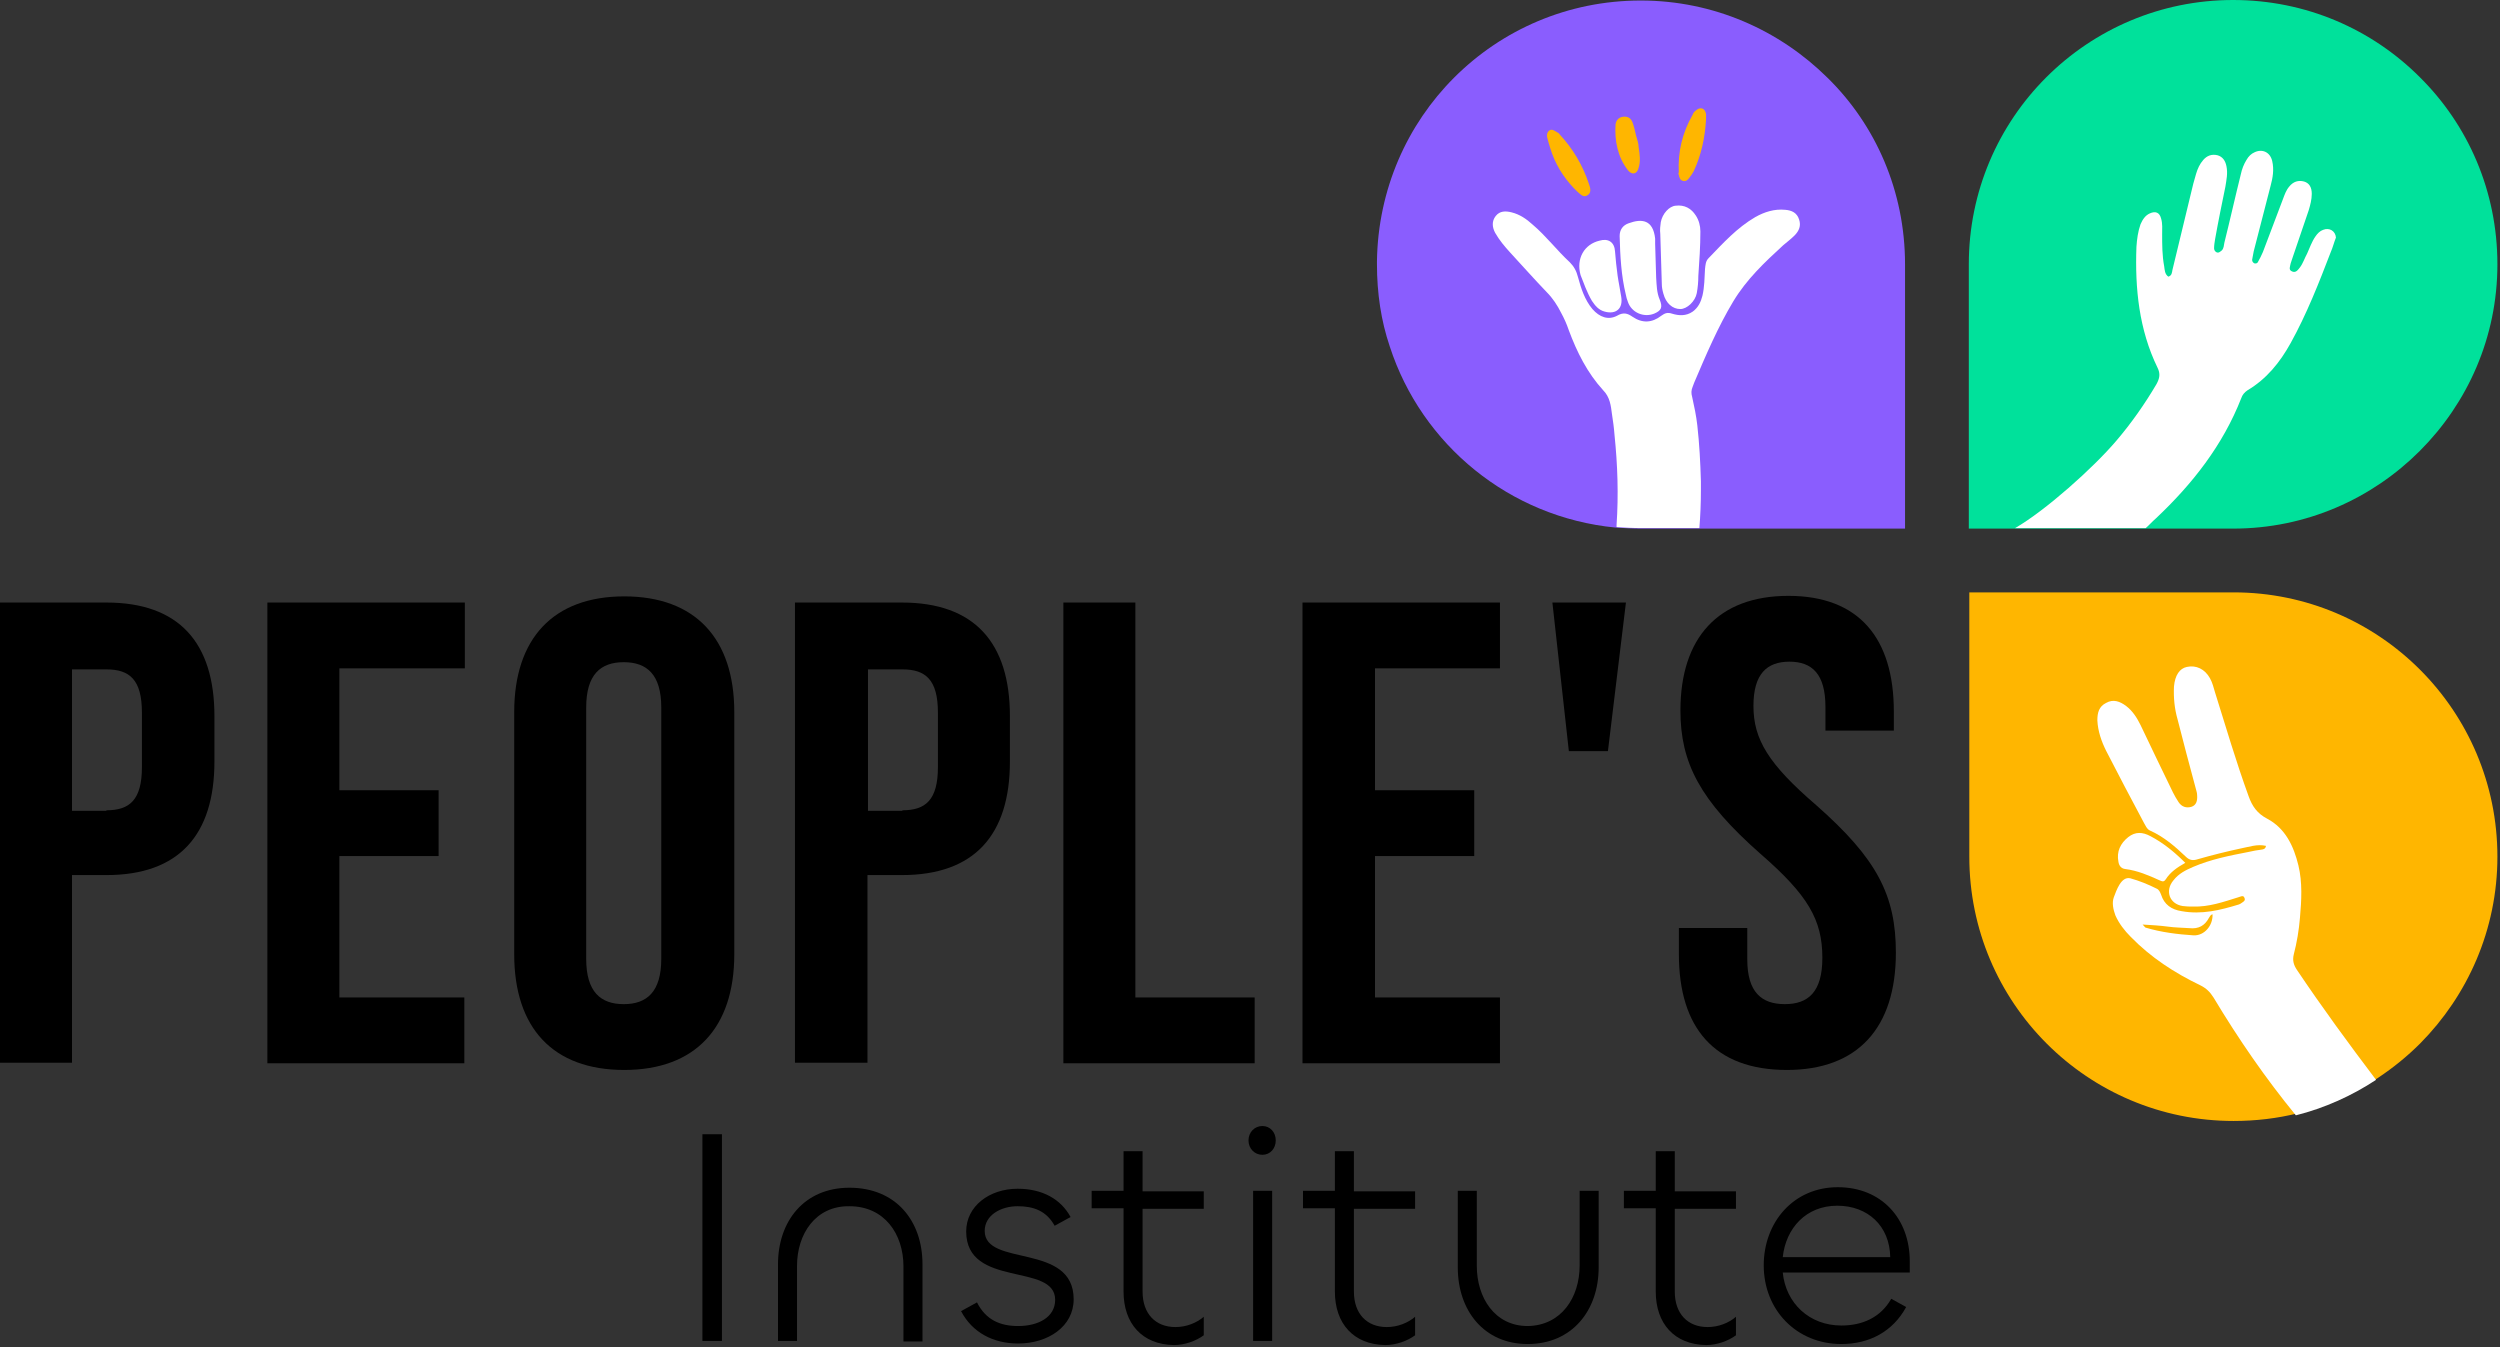 <svg width="193" height="104" viewBox="0 0 193 104" fill="none" xmlns="http://www.w3.org/2000/svg">
<rect x="0" y="0" width="193" height="104" fill="#333333" stroke="none"/>
<path d="M147.069 20.405V40.809H126.665C125.99 40.809 125.355 40.769 124.72 40.729C116.542 39.935 109.754 34.338 107.293 26.756C106.618 24.771 106.301 22.628 106.301 20.405C106.301 20.325 106.301 20.246 106.301 20.166C106.38 14.609 108.643 9.607 112.255 5.995C115.947 2.303 121.028 0.04 126.665 0.04C132.302 0.04 137.383 2.343 141.075 5.995C144.807 9.647 147.069 14.768 147.069 20.405Z" fill="#8A5DFE"/>
<path d="M138.535 18.182C138.257 18.46 137.939 18.698 137.661 18.936C136.232 20.246 134.843 21.556 133.811 23.263C132.62 25.248 131.707 27.391 130.794 29.535C130.754 29.654 130.714 29.733 130.675 29.853C130.555 30.131 130.555 30.369 130.635 30.646C130.794 31.361 130.952 32.115 131.032 32.83C131.191 34.259 131.27 35.688 131.31 37.157C131.31 37.395 131.31 37.633 131.31 37.871C131.31 38.824 131.27 39.816 131.191 40.769H126.745C126.07 40.769 125.435 40.73 124.799 40.69C124.799 40.65 124.799 40.571 124.799 40.531C124.958 38.189 124.879 35.886 124.641 33.584C124.601 33.028 124.522 32.473 124.442 31.956C124.363 31.321 124.283 30.646 123.767 30.131C122.537 28.781 121.743 27.193 121.108 25.486C120.949 25.01 120.75 24.573 120.512 24.136C120.234 23.581 119.877 23.025 119.401 22.548C118.448 21.556 117.535 20.524 116.582 19.492C116.146 19.015 115.749 18.539 115.431 17.983C115.193 17.547 115.153 17.07 115.471 16.673C115.788 16.276 116.225 16.276 116.701 16.395C117.336 16.554 117.852 16.911 118.329 17.348C119.361 18.221 120.195 19.333 121.187 20.246C121.505 20.564 121.703 20.921 121.822 21.397C122.06 22.27 122.338 23.144 122.934 23.858C123.489 24.494 124.164 24.732 124.839 24.374C125.315 24.096 125.633 24.176 126.03 24.454C126.784 24.97 127.539 24.93 128.253 24.374C128.531 24.176 128.729 24.096 129.087 24.216C129.603 24.374 130.159 24.414 130.675 24.057C131.111 23.739 131.31 23.303 131.429 22.826C131.588 22.151 131.588 21.437 131.627 20.762C131.667 20.444 131.667 20.167 131.905 19.928C133.017 18.777 134.088 17.586 135.518 16.753C136.232 16.356 136.986 16.117 137.82 16.197C138.336 16.237 138.733 16.435 138.892 16.951C139.051 17.427 138.892 17.824 138.535 18.182Z" fill="white"/>
<path d="M128.412 22.667C128.61 23.422 129.126 23.858 129.722 23.858C130.238 23.858 130.873 23.263 130.992 22.628C131.072 22.191 131.111 21.754 131.111 21.318C131.191 20.166 131.27 19.015 131.27 17.864C131.27 17.427 131.151 16.991 130.913 16.633C130.555 16.078 130.039 15.8 129.365 15.879C128.848 15.919 128.332 16.514 128.213 17.149C128.174 17.427 128.134 17.745 128.174 18.062C128.213 19.372 128.253 20.643 128.293 21.953C128.293 22.151 128.332 22.389 128.412 22.667Z" fill="white"/>
<path d="M125.514 22.747C125.554 22.945 125.593 23.104 125.673 23.302C125.951 24.136 126.903 24.533 127.697 24.215C128.253 23.977 128.372 23.739 128.134 23.143C127.896 22.588 127.896 22.032 127.856 21.436C127.816 20.563 127.816 19.69 127.777 18.817C127.777 18.697 127.777 18.539 127.777 18.419C127.618 16.951 126.744 16.871 125.752 17.229C125.276 17.387 125.037 17.745 125.037 18.221C125.077 19.769 125.157 21.278 125.514 22.747Z" fill="white"/>
<path d="M122.021 21.238C122.259 21.834 122.497 22.548 122.894 23.223C123.132 23.58 123.41 23.938 123.886 24.057C124.76 24.295 125.315 23.818 125.157 22.905C125.077 22.35 124.958 21.834 124.879 21.278C124.799 20.643 124.72 20.008 124.68 19.412C124.641 18.698 124.164 18.38 123.489 18.578C122.299 18.856 121.663 19.968 122.021 21.238Z" fill="white"/>
<path d="M129.603 13.498C129.642 13.736 129.722 13.934 129.96 13.974C130.198 14.014 130.317 13.855 130.436 13.696C130.555 13.537 130.674 13.379 130.754 13.22C131.349 11.949 131.627 10.6 131.707 9.21C131.707 9.091 131.707 8.932 131.707 8.813C131.627 8.337 131.27 8.218 130.913 8.535C130.794 8.615 130.714 8.734 130.674 8.853C129.881 10.242 129.523 11.711 129.603 13.299C129.563 13.379 129.563 13.458 129.603 13.498Z" fill="#FFB600"/>
<path d="M119.678 11.433C120.036 12.624 120.671 13.656 121.505 14.53C121.584 14.609 121.663 14.688 121.743 14.768C121.981 14.966 122.219 15.284 122.537 15.085C122.894 14.887 122.775 14.49 122.656 14.172C122.179 12.743 121.425 11.473 120.393 10.361C120.353 10.282 120.274 10.242 120.194 10.203C119.996 10.083 119.798 9.925 119.599 10.083C119.44 10.203 119.401 10.401 119.44 10.6C119.52 10.917 119.599 11.195 119.678 11.433Z" fill="#FFB600"/>
<path d="M126.308 10.481C126.228 10.123 126.149 9.766 126.03 9.449C125.911 9.131 125.673 8.972 125.315 9.012C124.958 9.052 124.76 9.29 124.72 9.607C124.64 10.878 124.879 12.108 125.673 13.14C125.99 13.537 126.387 13.458 126.506 12.942C126.665 12.426 126.586 11.91 126.506 11.394C126.506 11.076 126.387 10.758 126.308 10.481Z" fill="#FFB600"/>
<path d="M192.8 66.135C192.8 71.772 190.498 76.853 186.846 80.545C185.853 81.538 184.781 82.411 183.59 83.205C181.725 84.436 179.621 85.388 177.398 85.944C175.81 86.341 174.143 86.539 172.436 86.539C161.162 86.539 152.031 77.409 152.031 66.135V45.731H172.436C183.67 45.731 192.8 54.861 192.8 66.135Z" fill="#FFB600"/>
<path d="M164.06 67.088C165.012 67.207 165.846 67.564 166.719 67.961C166.918 68.041 167.037 68.12 167.196 67.882C167.553 67.326 168.069 66.969 168.704 66.612C167.87 65.778 166.997 65.063 166.005 64.547C165.409 64.23 164.853 64.19 164.298 64.627C163.702 65.103 163.385 65.738 163.543 66.532C163.583 66.81 163.742 67.048 164.06 67.088Z" fill="white"/>
<path d="M177.318 74.869C177.08 74.511 176.961 74.154 177.08 73.678C177.318 72.765 177.477 71.812 177.556 70.859C177.676 69.51 177.755 68.12 177.437 66.81C177.08 65.341 176.445 63.952 175.016 63.198C174.262 62.801 173.865 62.245 173.587 61.451C172.634 58.831 171.84 56.132 171.007 53.472C170.887 53.075 170.808 52.718 170.61 52.361C170.213 51.646 169.538 51.328 168.823 51.487C168.267 51.606 167.91 52.122 167.831 52.996C167.791 53.869 167.87 54.703 168.109 55.536C168.545 57.283 169.022 59.03 169.498 60.816C169.538 61.014 169.617 61.173 169.617 61.372C169.657 61.848 169.538 62.166 169.18 62.285C168.783 62.404 168.426 62.285 168.188 61.928C168.029 61.689 167.87 61.411 167.751 61.173C166.918 59.466 166.084 57.72 165.25 55.973C164.973 55.417 164.655 54.901 164.139 54.504C163.663 54.147 163.147 53.948 162.591 54.266C162.035 54.544 161.916 55.02 161.916 55.616C161.956 56.449 162.234 57.243 162.591 57.958C163.544 59.824 164.536 61.689 165.528 63.555C165.647 63.754 165.727 63.992 165.965 64.111C167.037 64.587 167.91 65.341 168.744 66.135C169.022 66.413 169.3 66.453 169.657 66.334C170.768 66.016 171.88 65.738 172.991 65.5C173.626 65.381 174.262 65.143 174.937 65.302C174.897 65.5 174.817 65.54 174.659 65.58C174.301 65.619 173.904 65.699 173.547 65.778C172.118 66.056 170.689 66.334 169.3 66.929C168.744 67.168 168.188 67.445 167.791 67.961C167.116 68.755 167.473 69.787 168.506 69.946C168.783 69.986 169.022 69.986 169.3 69.986C170.53 70.026 171.642 69.629 172.793 69.271C172.952 69.232 173.19 69.073 173.269 69.311C173.388 69.549 173.15 69.629 172.991 69.748C172.952 69.787 172.912 69.787 172.833 69.827C171.403 70.264 169.974 70.621 168.426 70.343C167.632 70.224 167.077 69.827 166.838 69.073C166.759 68.874 166.68 68.676 166.481 68.597C165.846 68.279 165.171 68.001 164.457 67.803C163.742 67.644 163.385 68.755 163.186 69.271C163.027 69.708 163.147 70.224 163.305 70.661C163.583 71.296 164.02 71.852 164.496 72.328C166.044 73.916 167.87 75.107 169.855 76.06C170.332 76.298 170.61 76.576 170.887 77.012C172.793 80.188 174.897 83.245 177.239 86.103C179.462 85.547 181.566 84.594 183.432 83.364C181.328 80.585 179.263 77.766 177.318 74.869ZM169.339 72.209C168.109 72.13 166.838 71.971 165.647 71.614C165.608 71.614 165.568 71.534 165.409 71.375C166.124 71.415 166.759 71.455 167.354 71.534C167.91 71.614 168.466 71.614 169.022 71.653C169.736 71.733 170.213 71.455 170.53 70.859C170.61 70.74 170.649 70.621 170.808 70.581C170.848 71.455 170.173 72.249 169.339 72.209Z" fill="white"/>
<path d="M192.8 20.404C192.8 26.041 190.498 31.122 186.806 34.814C183.114 38.506 178.033 40.809 172.396 40.809H151.992V20.404C151.992 9.13 161.122 0 172.396 0C178.033 0 183.114 2.263 186.806 5.955C190.537 9.647 192.8 14.767 192.8 20.404Z" fill="#00E19B"/>
<path d="M179.938 19.452C179.025 21.834 178.073 24.256 176.842 26.479C176.008 27.987 174.976 29.257 173.507 30.131C173.269 30.29 173.11 30.488 173.031 30.726C171.602 34.378 169.26 37.356 166.441 40.015C166.163 40.253 165.925 40.531 165.647 40.77H155.564C157.907 39.42 161.598 36.125 163.385 34.021C164.536 32.671 165.568 31.203 166.481 29.654C166.719 29.218 166.799 28.86 166.56 28.384C165.131 25.447 164.814 22.271 164.933 19.055C164.973 18.46 165.052 17.864 165.25 17.309C165.409 16.951 165.608 16.634 165.965 16.475C166.402 16.276 166.719 16.396 166.838 16.872C166.957 17.269 166.918 17.666 166.918 18.063C166.918 18.896 166.918 19.73 167.076 20.564C167.116 20.842 167.116 21.159 167.394 21.358C167.672 21.278 167.672 21.04 167.712 20.842C168.188 18.857 168.664 16.912 169.141 14.927C169.26 14.411 169.379 13.934 169.538 13.418C169.657 13.021 169.816 12.664 170.093 12.347C170.371 12.029 170.729 11.87 171.205 11.989C171.602 12.108 171.8 12.426 171.88 12.823C171.999 13.379 171.88 13.895 171.8 14.411C171.523 15.761 171.245 17.11 171.006 18.46C170.967 18.698 170.927 18.936 170.927 19.174C170.927 19.294 171.006 19.452 171.165 19.492C171.324 19.532 171.403 19.413 171.523 19.333C171.681 19.174 171.681 18.936 171.721 18.738C172.158 16.991 172.555 15.205 172.991 13.458C173.071 13.061 173.229 12.664 173.428 12.347C173.587 12.069 173.785 11.87 174.063 11.751C174.659 11.473 175.254 11.751 175.413 12.426C175.572 13.101 175.453 13.736 175.294 14.331C174.857 16.038 174.42 17.745 173.984 19.413C173.944 19.611 173.904 19.849 173.865 20.048C173.865 20.167 173.904 20.246 174.023 20.326C174.143 20.365 174.262 20.326 174.301 20.246C174.46 19.968 174.579 19.73 174.698 19.452C175.214 18.103 175.73 16.713 176.246 15.364C176.366 15.046 176.485 14.689 176.723 14.411C177.04 14.014 177.437 13.895 177.874 14.014C178.271 14.133 178.469 14.45 178.469 14.966C178.469 15.403 178.35 15.84 178.231 16.237C177.834 17.428 177.398 18.658 177.001 19.849C176.961 20.008 176.882 20.167 176.842 20.326C176.802 20.564 176.643 20.842 176.961 20.961C177.239 21.08 177.398 20.842 177.556 20.643C177.795 20.326 177.914 19.929 178.112 19.571C178.311 19.135 178.469 18.658 178.747 18.261C178.906 18.023 179.105 17.825 179.343 17.745C179.819 17.547 180.296 17.825 180.335 18.341C180.176 18.738 180.097 19.095 179.938 19.452Z" fill="white"/>
<path d="M6.10352e-05 46.516H8.217C13.815 46.516 16.554 49.613 16.554 55.289V58.783C16.554 64.459 13.815 67.556 8.217 67.556H5.558V82.045H6.10352e-05V46.516ZM8.217 62.554C10.004 62.554 10.956 61.76 10.956 59.219V55.011C10.956 52.471 10.004 51.677 8.217 51.677H5.558V62.594H8.217V62.554Z" fill="black"/>
<path d="M20.642 46.516H35.886V51.597H26.2V61.006H33.861V66.087H26.2V77.004H35.846V82.085H20.642V46.516Z" fill="black"/>
<path d="M39.697 73.669V54.972C39.697 49.295 42.714 46.04 48.192 46.04C53.67 46.04 56.687 49.295 56.687 54.972V73.669C56.687 79.346 53.67 82.601 48.192 82.601C42.674 82.601 39.697 79.346 39.697 73.669ZM51.05 74.026V54.615C51.05 52.074 49.939 51.121 48.152 51.121C46.366 51.121 45.255 52.074 45.255 54.615V74.026C45.255 76.567 46.366 77.52 48.152 77.52C49.939 77.52 51.05 76.567 51.05 74.026Z" fill="black"/>
<path d="M61.411 46.516H69.628C75.226 46.516 77.965 49.613 77.965 55.289V58.783C77.965 64.459 75.226 67.556 69.628 67.556H66.969V82.045H61.371V46.516H61.411ZM69.668 62.554C71.454 62.554 72.407 61.76 72.407 59.219V55.011C72.407 52.471 71.454 51.677 69.668 51.677H67.008V62.594H69.668V62.554Z" fill="black"/>
<path d="M82.053 46.516H87.651V77.004H96.86V82.085H82.093V46.516H82.053Z" fill="black"/>
<path d="M100.552 46.516H115.796V51.597H106.149V61.006H113.811V66.087H106.149V77.004H115.796V82.085H100.552V46.516Z" fill="black"/>
<path d="M119.845 46.516H125.522L124.132 57.989H121.115L119.845 46.516Z" fill="black"/>
<path d="M129.61 73.669V71.644H134.89V74.066C134.89 76.606 136.001 77.519 137.788 77.519C139.574 77.519 140.686 76.606 140.686 73.947C140.686 71.009 139.574 69.104 135.922 65.928C131.238 61.8 129.729 58.902 129.729 54.853C129.729 49.255 132.627 46 138.066 46C143.504 46 146.204 49.255 146.204 54.932V56.401H140.924V54.575C140.924 52.034 139.892 51.081 138.145 51.081C136.398 51.081 135.366 52.034 135.366 54.495C135.366 57.076 136.518 58.981 140.209 62.157C144.894 66.285 146.362 69.104 146.362 73.55C146.362 79.346 143.425 82.601 137.947 82.601C132.349 82.601 129.61 79.346 129.61 73.669Z" fill="black"/>
<path d="M55.734 87.563V103.521H54.226V87.563H55.734Z" fill="black"/>
<path d="M61.53 97.726V103.521H60.061V97.606C60.061 94.272 62.086 91.692 65.579 91.692C69.152 91.692 71.216 94.232 71.216 97.606V103.561H69.747V97.765C69.747 95.264 68.279 93.121 65.579 93.121C62.959 93.081 61.53 95.264 61.53 97.726Z" fill="black"/>
<path d="M74.193 101.219L75.424 100.544C76.099 101.893 77.21 102.37 78.6 102.37C80.148 102.37 81.458 101.695 81.458 100.345C81.458 97.447 74.59 99.472 74.59 95.066C74.59 93.12 76.377 91.771 78.56 91.771C80.466 91.771 81.894 92.565 82.649 93.954L81.418 94.629C80.783 93.478 79.791 93.12 78.56 93.12C77.29 93.12 76.019 93.795 76.019 95.026C76.019 97.844 82.887 95.899 82.887 100.306C82.887 102.409 80.902 103.719 78.6 103.719C76.694 103.719 75.067 102.886 74.193 101.219Z" fill="black"/>
<path d="M86.738 99.71V93.279H84.276V91.93H86.738V88.873H88.207V91.969H92.93V93.319H88.207V99.71C88.207 101.417 89.199 102.449 90.747 102.449C91.581 102.449 92.375 102.132 92.93 101.655V103.084C92.335 103.521 91.462 103.839 90.628 103.839C88.167 103.799 86.738 102.171 86.738 99.71Z" fill="black"/>
<path d="M96.384 88.04C96.384 87.404 96.86 86.928 97.456 86.928C98.051 86.928 98.488 87.404 98.488 88.04C98.488 88.675 98.051 89.151 97.456 89.151C96.86 89.151 96.384 88.675 96.384 88.04ZM98.21 91.93V103.521H96.741V91.93H98.21Z" fill="black"/>
<path d="M103.053 99.71V93.279H100.592V91.93H103.053V88.873H104.522V91.969H109.246V93.319H104.522V99.71C104.522 101.417 105.514 102.449 107.062 102.449C107.896 102.449 108.69 102.132 109.246 101.655V103.084C108.65 103.521 107.777 103.839 106.943 103.839C104.482 103.799 103.053 102.171 103.053 99.71Z" fill="black"/>
<path d="M121.949 97.686V91.93H123.417V97.845C123.417 101.179 121.353 103.759 117.939 103.759C114.565 103.759 112.541 101.179 112.541 97.845V91.93H114.009V97.725C114.009 100.187 115.399 102.37 117.939 102.37C120.52 102.33 121.949 100.187 121.949 97.686Z" fill="black"/>
<path d="M127.824 99.71V93.279H125.363V91.93H127.824V88.873H129.293V91.969H134.016V93.319H129.293V99.71C129.293 101.417 130.285 102.449 131.833 102.449C132.667 102.449 133.461 102.132 134.016 101.655V103.084C133.421 103.521 132.548 103.839 131.714 103.839C129.253 103.799 127.824 102.171 127.824 99.71Z" fill="black"/>
<path d="M136.16 97.686C136.16 94.351 138.463 91.652 141.876 91.652C145.251 91.652 147.434 94.073 147.434 97.368V98.241H137.629C137.867 100.623 139.693 102.33 142.154 102.33C143.742 102.33 145.171 101.735 146.005 100.266L147.156 100.901C146.124 102.806 144.298 103.759 142.154 103.759C138.701 103.759 136.16 101.139 136.16 97.686ZM145.926 97.05C145.886 94.629 144.179 93.081 141.837 93.081C139.415 93.081 137.867 94.827 137.629 97.05H145.926Z" fill="black"/>
</svg>
